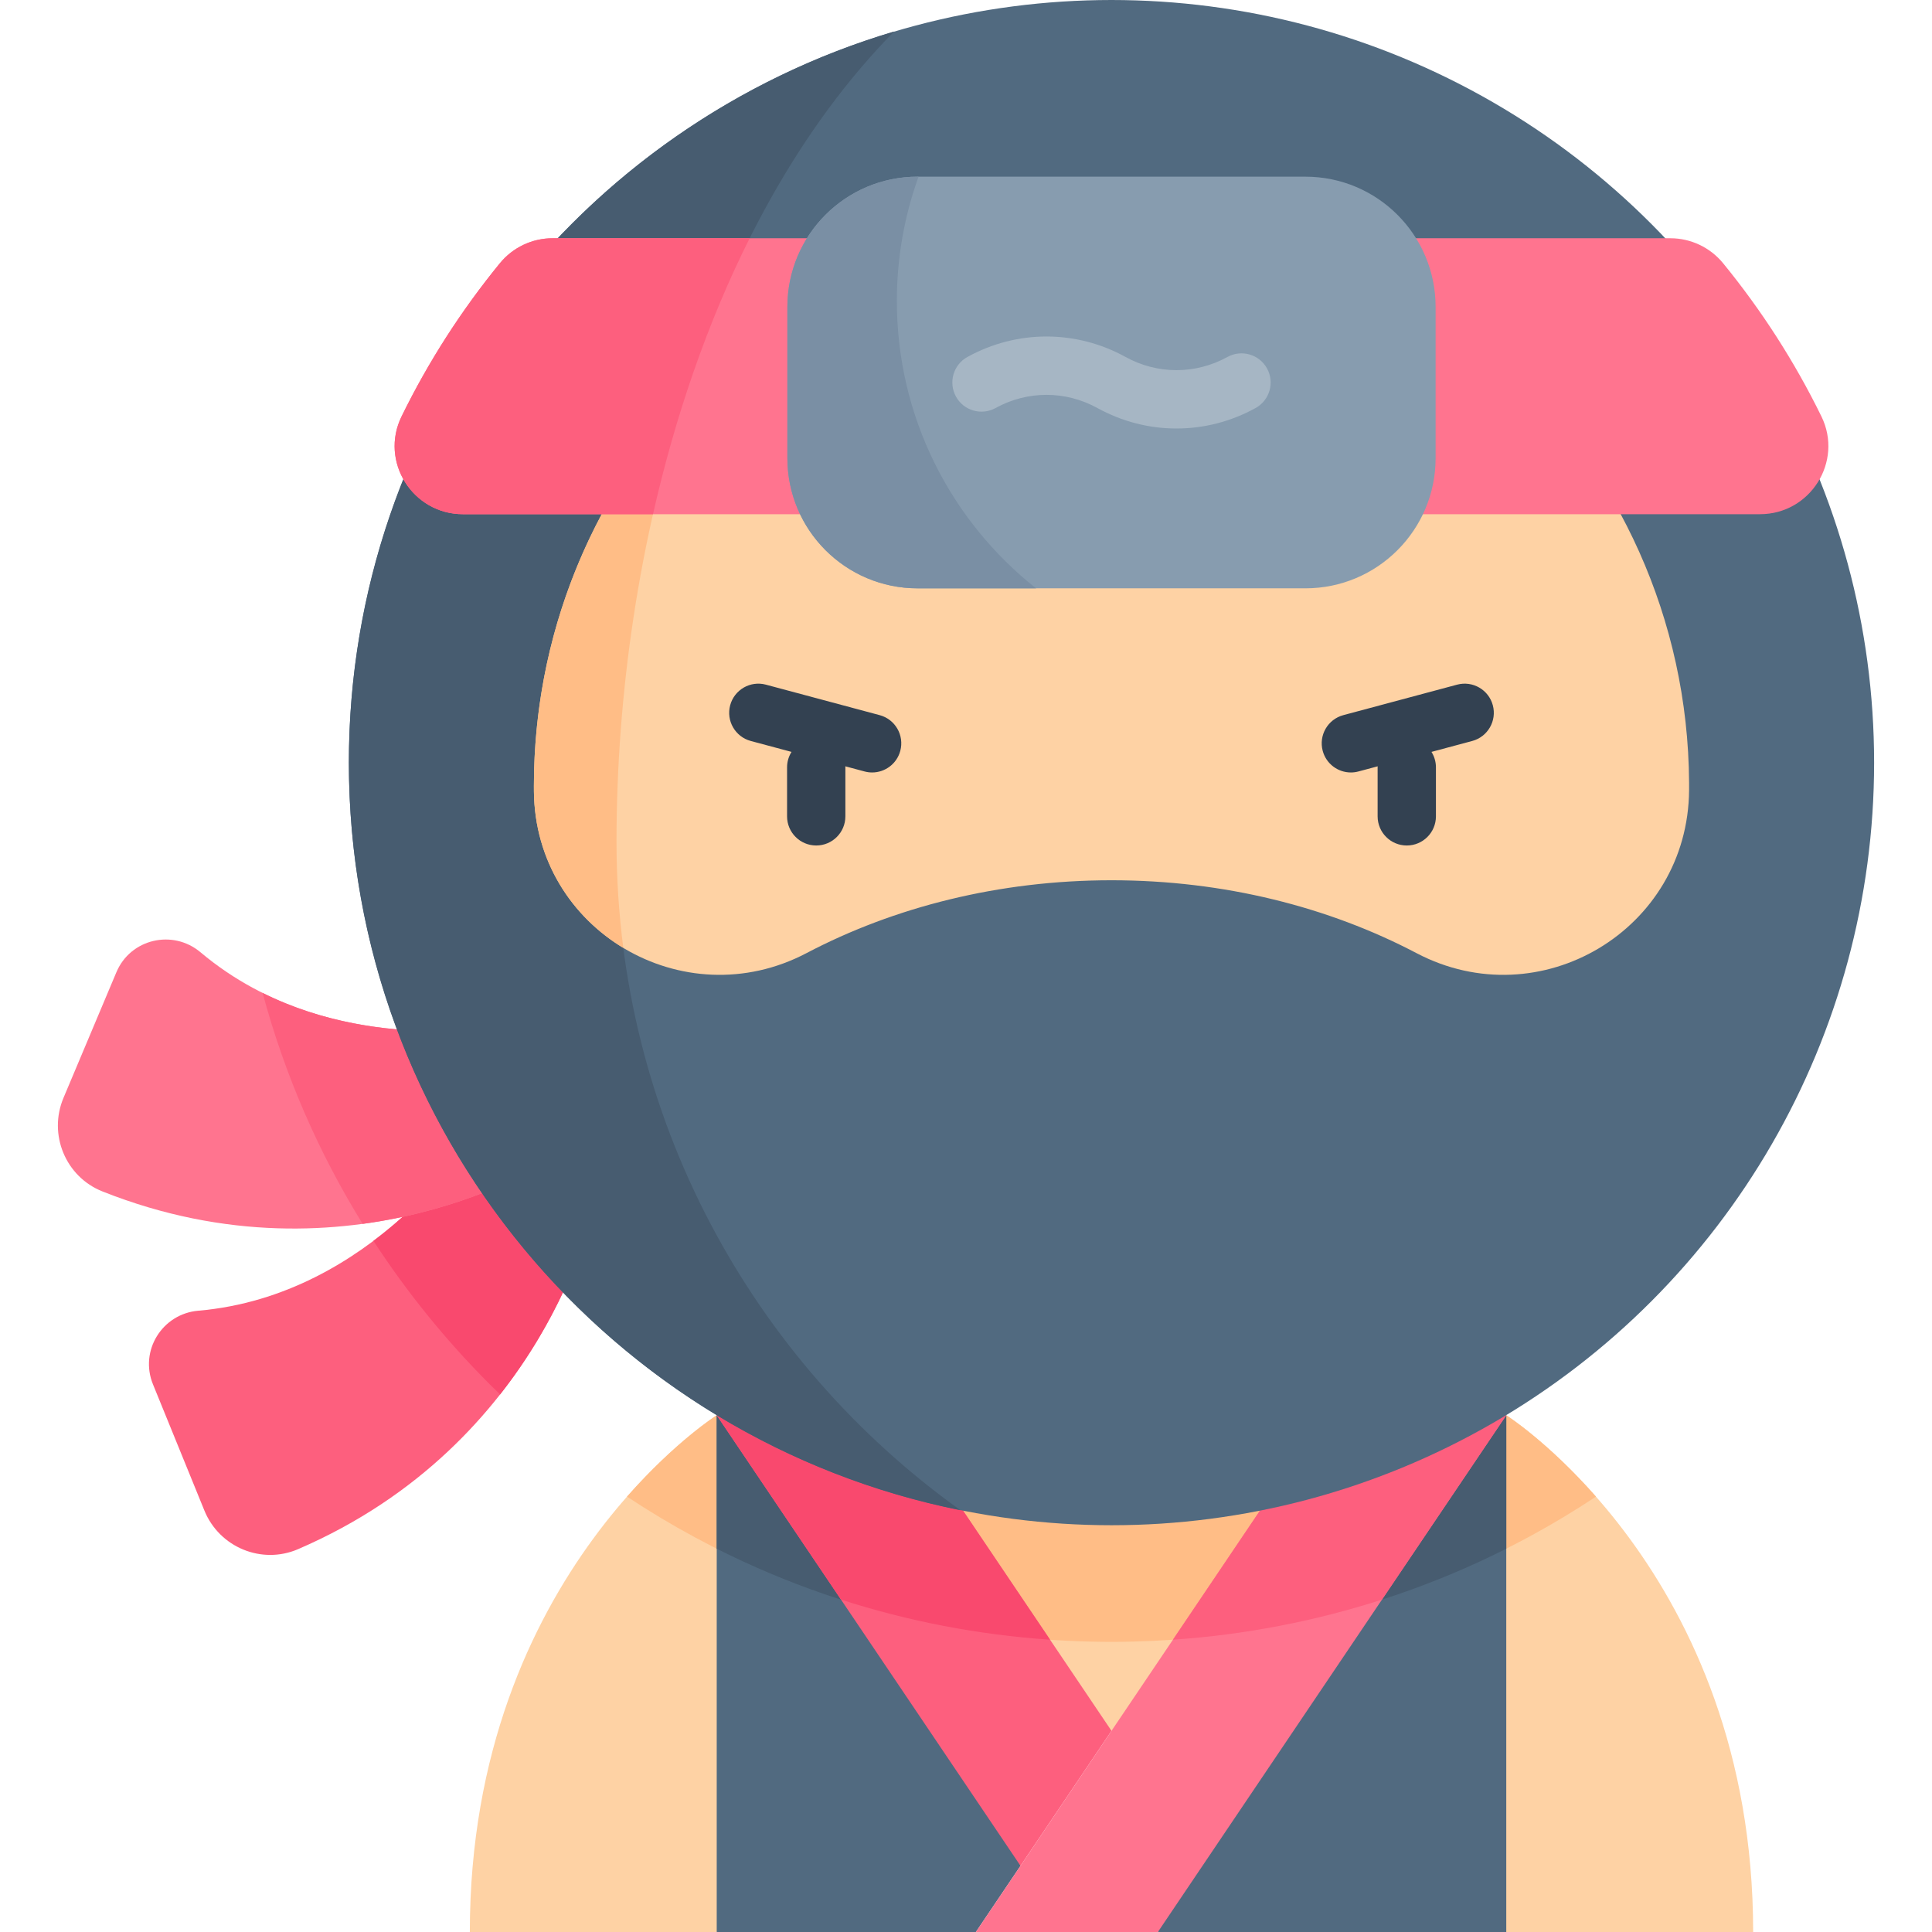 <svg id="Capa_1" enable-background="new 0 0 497 497" height="512" viewBox="0 0 497 497" width="512" xmlns="http://www.w3.org/2000/svg"><g><path d="m121.447 292.748s-25.601 40.575-70.427 44.425c-9.289.798-15.192 10.293-11.674 18.928l13.234 32.484c3.852 9.454 14.725 13.972 24.1 9.93 63.191-27.246 75.701-86.937 75.701-86.937z" fill="#fd5f7e"/><path d="m96.064 319.209c8.568 13.165 18.562 25.537 29.929 36.905.878.878 1.771 1.735 2.66 2.596 18.88-24.023 23.727-47.132 23.727-47.132l-30.934-18.83c.001 0-8.897 14.097-25.382 26.461z" fill="#f9496e"/><path d="m132.795 263.357s-46.794 10.588-81.213-18.386c-7.133-6.004-18.021-3.464-21.639 5.129l-13.612 32.327c-3.962 9.409.532 20.292 10.019 24.063 63.948 25.417 115.002-7.945 115.002-7.945z" fill="#ff748f"/><g fill="#fed2a4"><path d="m340.665 364.066-12.896 54.098-41.841 27.086-44.849-27.464-9.888-53.72z"/><path d="m184.373 364.066 25.341 81.184-25.341 51.75h-63.509c-.001-92.602 63.509-132.934 63.509-132.934z"/><path d="m450.992 497h-63.509l-22.015-51.75 22.015-81.184s63.509 40.332 63.509 132.934z"/></g><path d="m410.556 385.002c-12.51-14.225-23.073-20.936-23.073-20.936l-10.673 39.356c11.72-5.143 23.004-11.298 33.746-18.42z" fill="#ffbd86"/><path d="m196.907 404.221-12.534-40.154s-10.563 6.71-23.073 20.936c11.308 7.496 23.221 13.915 35.607 19.218z" fill="#ffbd86"/><path d="m387.483 364.066v132.934h-89.625l29.911-78.836z" fill="#516a80"/><path d="m262.519 479.977-11.479 17.023h-66.667v-132.934l56.706 53.72z" fill="#516a80"/><path d="m241.079 417.786.378.231c14.489 2.873 29.367 4.344 44.471 4.344 13.937 0 27.678-1.268 41.102-3.719l.739-.478 12.897-54.098h-109.475z" fill="#ffbd86"/><path d="m241.135 417.95-.056-.164-56.706-53.72v34.341c17.913 9.019 36.973 15.588 56.762 19.543z" fill="#475c70"/><g><path d="m285.928 445.25-23.409 34.727-78.146-115.911h46.818z" fill="#fd5f7e"/></g><path d="m327.629 418.531c20.895-3.873 41.011-10.638 59.854-20.124v-34.341l-59.714 54.098z" fill="#475c70"/><path d="m387.483 364.066-89.625 132.934h-46.818l11.479-17.023 23.409-34.727 54.737-81.184z" fill="#ff748f"/><path d="m67.556 255.428c5.648 20.949 14.299 40.924 25.733 59.409 29.181-3.953 48.064-16.291 48.064-16.291l-8.559-35.188c.001-.001-33.916 7.668-65.238-7.93z" fill="#fd5f7e"/><path d="m301.732 421.81c18.462-1.266 36.487-4.748 53.772-10.313l31.979-47.431h-46.818z" fill="#fd5f7e"/><path d="m231.191 364.066h-46.818l31.978 47.431c17.286 5.565 35.311 9.047 53.773 10.313z" fill="#f9496e"/><circle cx="285.928" cy="196.181" fill="#516a80" r="196.181"/><path d="m158.595 216.578c0-75.92 23.122-159.413 71.417-208.479-81.103 24.076-140.265 99.164-140.265 188.082 0 95.051 67.601 174.307 157.345 192.329-53.574-38.315-88.497-101.043-88.497-171.932z" fill="#475c70"/><path d="m387.612 94.094h-203.619c-28.721 27.093-46.65 65.502-46.65 108.102 0 .461.002.921.006 1.381.326 35.77 38.452 58.251 70.118 41.612 22.561-11.854 49.51-18.745 78.46-18.745 28.951 0 55.901 6.891 78.462 18.746 31.783 16.701 69.863-6.012 70.119-41.915.005-.648.005-1.298.001-1.948-.24-42.145-18.26-80.271-46.897-107.233z" fill="#fed2a4"/><path d="m158.595 216.578c0-38.089 5.821-78.085 17.717-114.686-24.2 26.432-38.969 61.642-38.969 100.303 0 .461.002.921.006 1.381.162 17.746 9.629 32.218 22.994 40.268-1.15-8.926-1.748-18.026-1.748-27.266z" fill="#ffbd86"/><path d="m468.557 107.129c-6.917-14.131-15.428-27.346-25.291-39.409-3.331-4.073-8.318-6.433-13.579-6.433h-287.517c-5.262 0-10.249 2.36-13.579 6.433-9.864 12.063-18.374 25.278-25.291 39.409-5.681 11.606 2.87 25.146 15.791 25.146h333.675c12.921-.001 21.472-13.541 15.791-25.146z" fill="#ff748f"/><path d="m335.808 45.449h-99.759c-18.5 0-33.498 14.997-33.498 33.497v38.902c0 18.5 14.997 33.498 33.498 33.498h99.759c18.5 0 33.498-14.997 33.498-33.498v-38.901c-.001-18.5-14.998-33.498-33.498-33.498z" fill="#879caf"/><path d="m302.65 110.233c-6.987 0-13.974-1.756-20.343-5.267-8.204-4.523-17.999-4.523-26.203 0-3.627 2-8.189.68-10.188-2.947-2-3.627-.68-8.189 2.947-10.189 12.737-7.022 27.948-7.022 40.686 0 8.205 4.523 18 4.522 26.203 0 3.628-2 8.189-.68 10.188 2.947 2 3.627.68 8.189-2.947 10.189-6.369 3.511-13.356 5.267-20.343 5.267z" fill="#a6b6c4"/><g fill="#334151"><path d="m226.29 183.968-29.271-7.843c-3.995-1.071-8.113 1.302-9.186 5.303-1.072 4.001 1.303 8.113 5.304 9.186l10.477 2.808c-.721 1.152-1.145 2.51-1.145 3.97v12.609c0 4.142 3.358 7.5 7.5 7.5s7.5-3.358 7.5-7.5v-12.609c0-.088-.01-.174-.013-.261l4.953 1.327c.65.174 1.303.257 1.946.257 3.311 0 6.342-2.21 7.24-5.561 1.071-4.002-1.304-8.115-5.305-9.186z"/><path d="m384.023 181.428c-1.072-4.001-5.187-6.375-9.186-5.303l-29.271 7.843c-4.001 1.072-6.375 5.185-5.304 9.186.898 3.351 3.928 5.561 7.24 5.561.643 0 1.296-.083 1.946-.257l4.953-1.327c-.003.087-.013.173-.013.261v12.609c0 4.142 3.358 7.5 7.5 7.5s7.5-3.358 7.5-7.5v-12.609c0-1.46-.424-2.817-1.145-3.97l10.477-2.808c4-1.073 6.374-5.185 5.303-9.186z"/></g><path d="m192.841 61.286h-50.671c-5.262 0-10.249 2.36-13.579 6.434-9.864 12.063-18.374 25.278-25.292 39.409-5.681 11.605 2.87 25.146 15.791 25.146h48.892c5.668-25.012 13.925-49.178 24.859-70.989z" fill="#fd5f7e"/><path d="m230.713 77.444c0-11.233 1.971-22.006 5.579-31.995h-.244c-18.5 0-33.498 14.998-33.498 33.498v38.902c0 18.5 14.997 33.498 33.498 33.498h30.471c-21.809-17.247-35.806-43.939-35.806-73.903z" fill="#7a8fa4"/></g></svg>